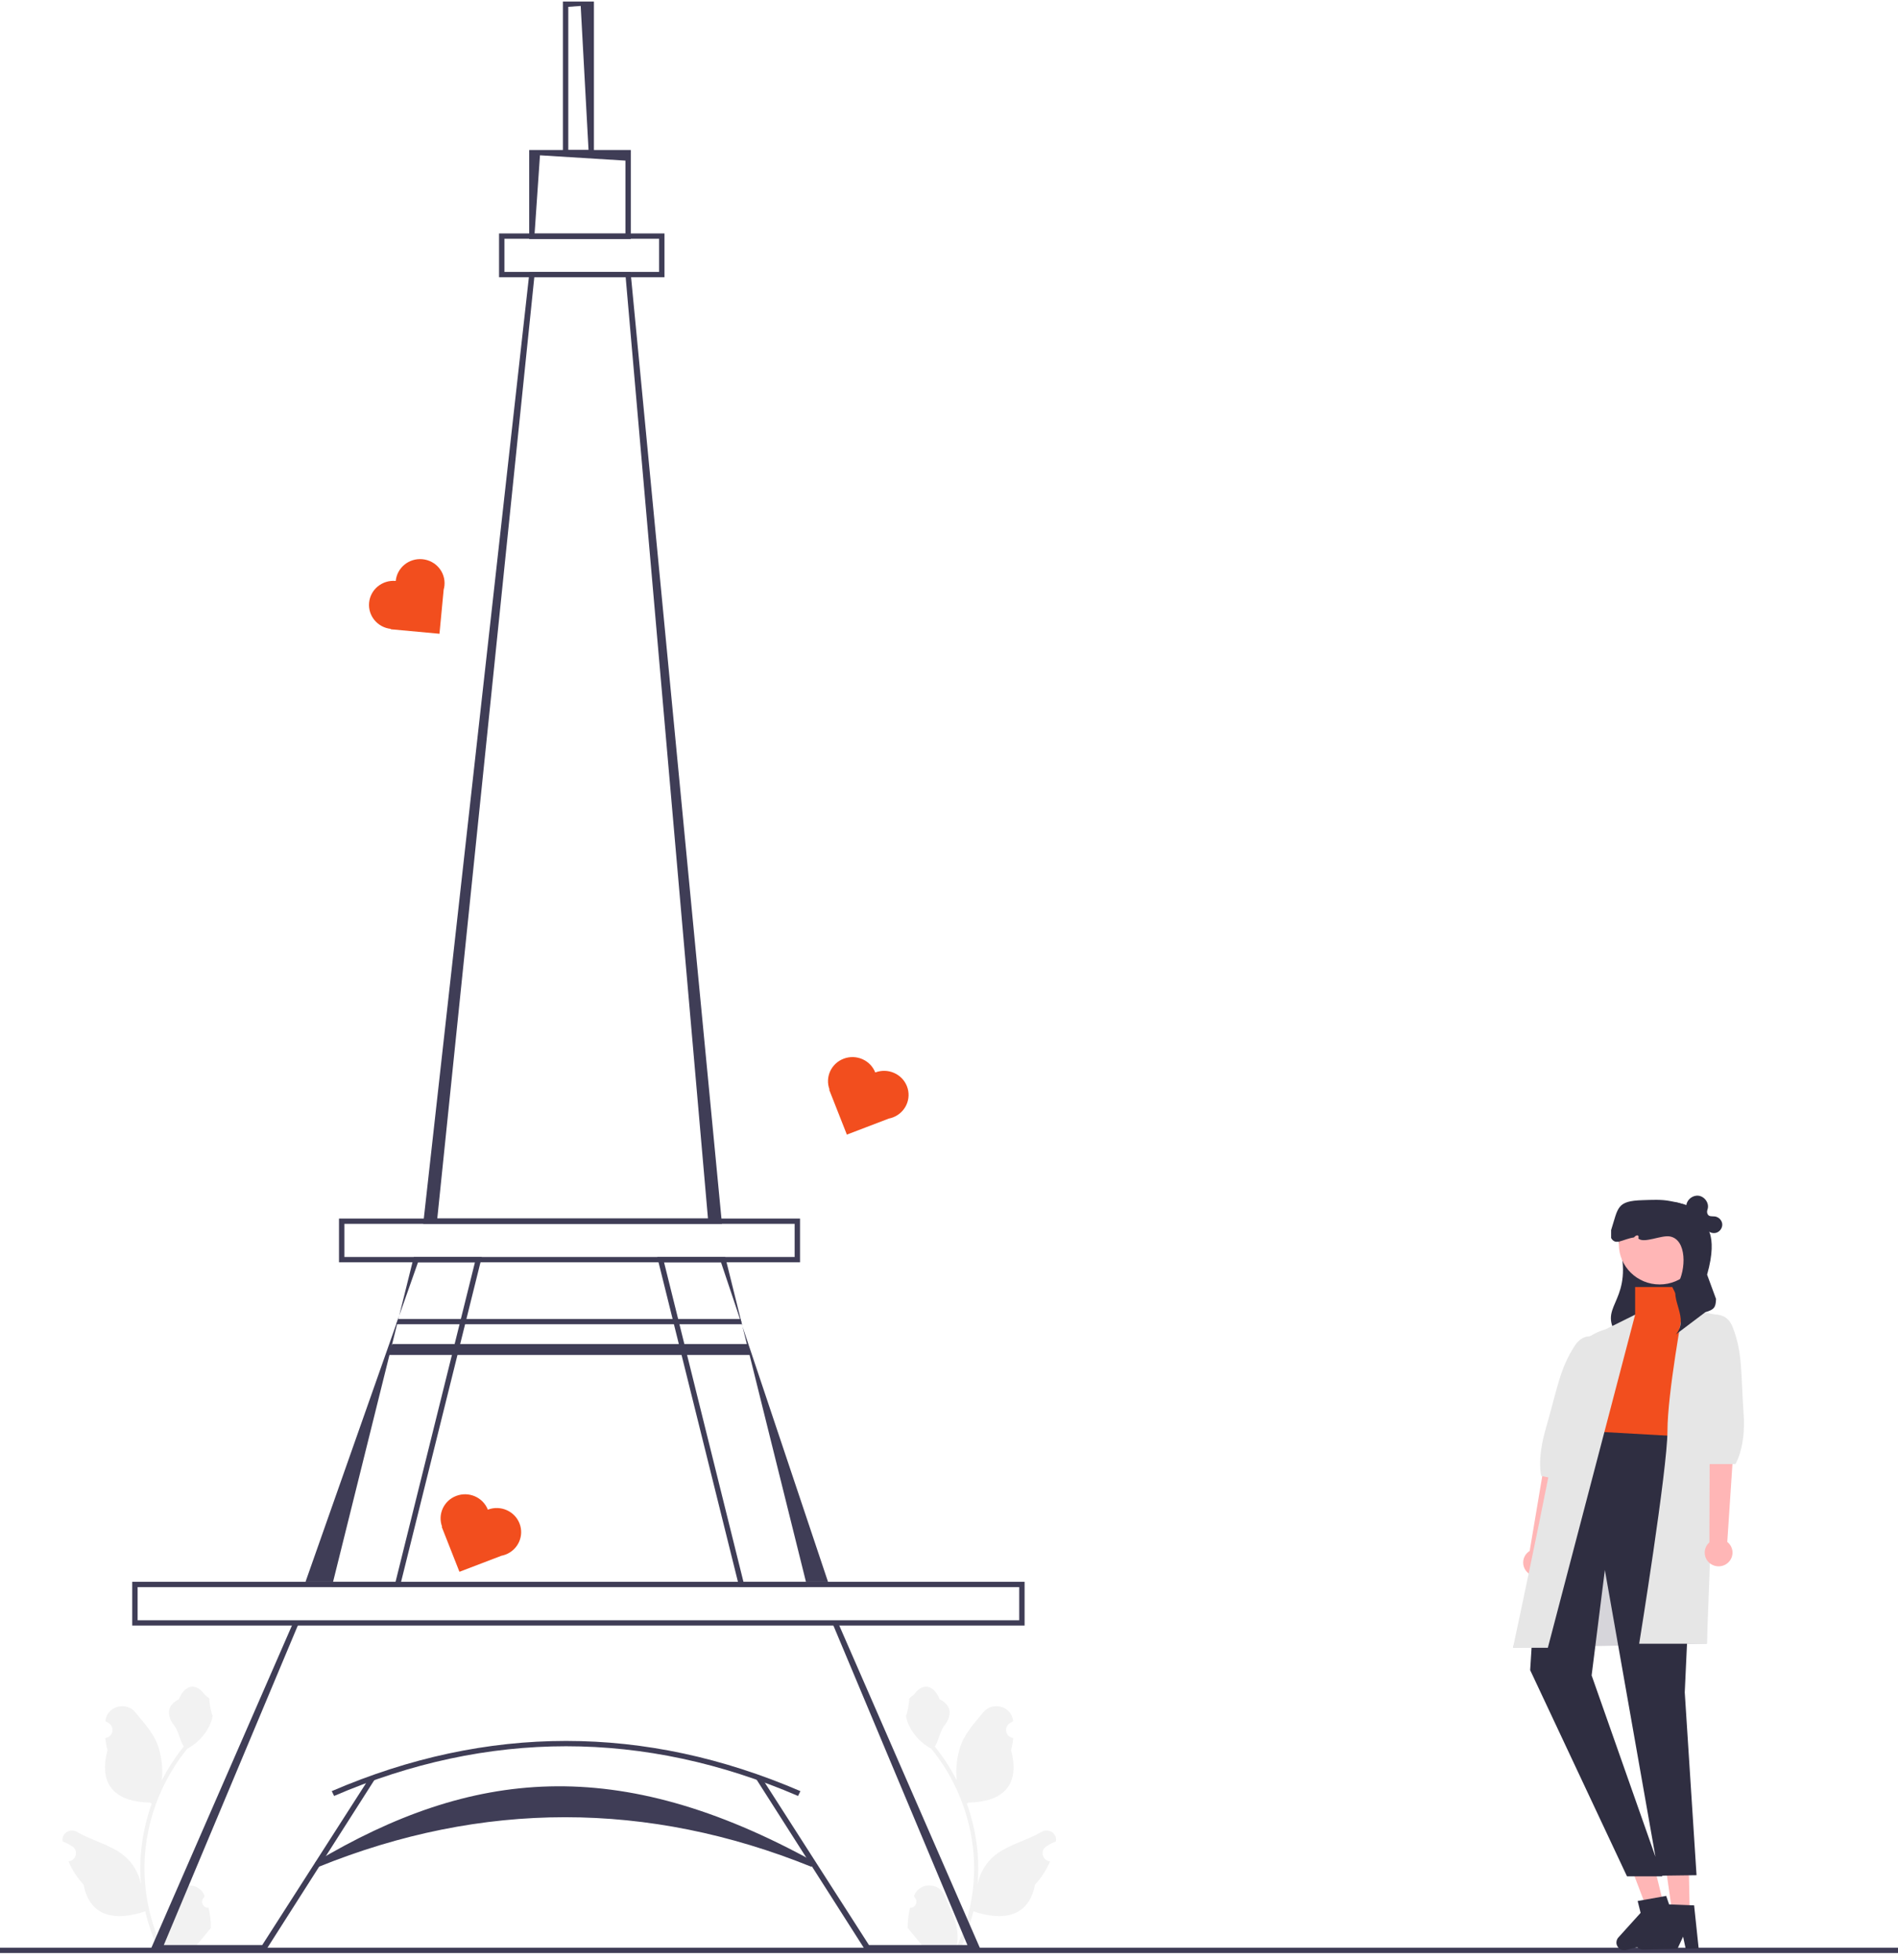 <svg width="215" height="222" viewBox="0 0 215 222" fill="none" xmlns="http://www.w3.org/2000/svg">
<g clip-path="url(#clip0_13_846)">
<path d="M23.619 216.047C23.806 216.795 23.9 217.566 23.887 218.34L23.887 218.34C23.68 218.592 23.472 218.842 23.265 219.094C23.257 219.103 23.249 219.113 23.239 219.123C22.832 219.615 22.424 220.111 22.017 220.604C22.517 220.695 23.029 220.724 23.537 220.693C23.519 220.753 23.501 220.815 23.482 220.875H17.99C17.324 219.46 16.807 217.975 16.452 216.456H16.45C13.21 217.548 10.18 217.192 9.474 213.442C8.75 212.665 8.171 211.764 7.756 210.793C7.77 210.791 7.782 210.789 7.795 210.787L7.814 210.784C8.659 210.656 8.906 209.568 8.193 209.103C8.068 209.022 7.94 208.945 7.809 208.872C7.581 208.746 7.345 208.634 7.102 208.537L7.096 208.494C6.959 207.601 7.962 206.991 8.745 207.463C10.371 208.443 12.5 208.892 14.008 210.111C15.019 210.929 15.716 212.109 15.966 213.372L15.972 213.413C15.874 212.266 15.866 211.111 15.956 209.961C16.029 209.05 16.159 208.143 16.346 207.246C16.555 206.231 16.836 205.229 17.189 204.252C17.112 204.215 17.037 204.176 16.96 204.137C13.482 204.067 11.047 202.503 12.175 198.207C12.057 197.755 11.976 197.296 11.929 196.833L11.948 196.83C12.793 196.701 13.039 195.613 12.326 195.149C12.201 195.067 12.073 194.99 11.943 194.918C11.944 194.902 11.946 194.886 11.948 194.869C12.134 193.204 14.3 192.63 15.357 193.944C16.236 195.038 17.235 196.104 17.767 197.37C18.235 198.48 18.51 200.203 18.324 201.633C18.982 200.347 19.762 199.122 20.665 197.982C20.714 197.92 20.765 197.86 20.814 197.798C20.336 197.044 20.261 196.091 19.716 195.387C18.859 194.28 18.873 193.129 20.269 192.435C20.923 190.786 22.175 190.574 23.084 191.788C23.267 192.032 23.566 192.156 23.733 192.406C23.643 192.516 23.976 194.317 24.096 194.302C24.025 194.722 23.875 195.135 23.684 195.519C23.153 196.583 22.273 197.47 21.218 198.038C19.023 200.73 17.502 203.953 16.799 207.337C16.669 207.963 16.569 208.595 16.496 209.231C16.407 210.008 16.364 210.787 16.364 211.566C16.364 214.667 17.055 217.751 18.368 220.574C18.228 219.966 18.192 219.334 18.271 218.714C18.447 217.309 19.16 215.978 19.721 214.649C20.352 213.152 22.51 213.142 23.146 214.637C23.153 214.651 23.159 214.666 23.165 214.681L23.118 214.867C22.642 215.316 22.99 216.086 23.619 216.047Z" fill="#F2F2F2"/>
<path d="M30.107 220.875H17.02L33.249 183.674L33.809 183.91L18.555 220.275H29.705L41.984 201.13L42.544 201.367L30.107 220.875Z" fill="#3F3D56"/>
<path d="M44.829 65.791C43.305 65.65 41.954 66.752 41.811 68.252C41.67 69.739 42.767 71.057 44.269 71.219L44.264 71.262L49.782 71.772L50.258 66.773C50.301 66.621 50.331 66.463 50.347 66.3C50.49 64.8 49.37 63.47 47.847 63.329C46.323 63.189 44.972 64.291 44.829 65.791Z" fill="#F24E1E"/>
<path d="M103.09 216.047C103.719 216.086 104.067 215.316 103.591 214.867L103.544 214.681C103.55 214.666 103.556 214.651 103.562 214.637C104.199 213.142 106.357 213.152 106.988 214.649C107.549 215.978 108.262 217.309 108.438 218.714C108.517 219.334 108.481 219.966 108.341 220.574C109.654 217.751 110.345 214.667 110.345 211.566C110.345 210.787 110.302 210.008 110.213 209.231C110.14 208.595 110.04 207.963 109.91 207.337C109.207 203.953 107.686 200.73 105.491 198.038C104.436 197.47 103.556 196.583 103.025 195.519C102.834 195.135 102.684 194.722 102.613 194.302C102.733 194.317 103.066 192.516 102.975 192.406C103.143 192.156 103.442 192.032 103.625 191.788C104.534 190.574 105.786 190.786 106.44 192.435C107.836 193.129 107.85 194.28 106.993 195.387C106.448 196.091 106.373 197.044 105.895 197.798C105.944 197.86 105.995 197.92 106.044 197.982C106.947 199.122 107.727 200.347 108.385 201.633C108.199 200.203 108.474 198.48 108.942 197.37C109.474 196.104 110.473 195.038 111.352 193.944C112.409 192.63 114.575 193.204 114.761 194.869C114.763 194.886 114.764 194.902 114.766 194.918C114.636 194.99 114.508 195.067 114.383 195.149C113.67 195.613 113.916 196.701 114.761 196.83L114.78 196.833C114.733 197.296 114.652 197.755 114.534 198.207C115.662 202.503 113.226 204.067 109.749 204.137C109.672 204.176 109.597 204.215 109.52 204.252C109.873 205.229 110.154 206.231 110.363 207.246C110.55 208.143 110.68 209.05 110.753 209.961C110.843 211.111 110.835 212.266 110.737 213.413L110.743 213.372C110.993 212.109 111.69 210.929 112.701 210.111C114.209 208.892 116.338 208.443 117.964 207.463C118.747 206.991 119.75 207.601 119.613 208.494L119.606 208.537C119.364 208.634 119.128 208.746 118.9 208.872C118.769 208.945 118.641 209.022 118.516 209.103C117.803 209.568 118.05 210.656 118.894 210.784L118.914 210.787C118.927 210.789 118.939 210.791 118.953 210.793C118.538 211.764 117.959 212.665 117.235 213.442C116.529 217.192 113.499 217.548 110.259 216.456H110.257C109.902 217.975 109.385 219.46 108.719 220.875H103.227C103.208 220.815 103.19 220.753 103.172 220.693C103.68 220.724 104.192 220.695 104.692 220.604C104.284 220.111 103.877 219.615 103.47 219.123C103.46 219.113 103.452 219.103 103.444 219.094C103.237 218.842 103.029 218.592 102.822 218.34L102.822 218.34C102.809 217.566 102.903 216.795 103.09 216.047Z" fill="#F2F2F2"/>
<path d="M81.781 138.598H47.94L47.977 138.265L59.978 30.795H71.429L71.455 31.067L81.781 138.598ZM49.534 137.998H80.197L70.874 31.395H60.525L49.534 137.998Z" fill="#3F3D56"/>
<path d="M90.623 142.954H38.401V137.998H90.623V142.954ZM39.011 142.353H90.014V138.598H39.011V142.353Z" fill="#3F3D56"/>
<path d="M75.272 31.395H56.532V26.439H75.272V31.395ZM57.141 30.795H74.662V27.04H57.141V30.795Z" fill="#3F3D56"/>
<path d="M84.105 150.218L91.295 179.135H93.794L84.105 150.218ZM91.295 179.135H84.215L76.965 149.969L76.816 149.368L75.222 142.953H81.673L83.822 149.368L84.023 149.969L84.105 150.218L84.044 149.969L83.895 149.368L82.152 142.353H74.448L76.191 149.368L76.34 149.969L83.74 179.735H91.444L91.295 179.135Z" fill="#3F3D56"/>
<path d="M45.093 149.368L44.88 149.969L34.609 179.135H37.73L44.98 149.969L45.13 149.368L45.218 149.011L45.093 149.368ZM46.873 142.353L45.218 149.011L47.351 142.953H53.8L52.206 149.368L52.057 149.969L44.807 179.135H37.73L37.581 179.735H45.285L52.685 149.969L52.834 149.368L54.577 142.353H46.873Z" fill="#3F3D56"/>
<path d="M111.119 220.875H98.033L85.595 201.367L86.155 201.13L98.434 220.275H109.585L94.33 183.91L94.89 183.674L111.119 220.875Z" fill="#3F3D56"/>
<path d="M116.063 184.092H14.98V179.136H116.063V184.092ZM15.589 183.492H115.454V179.736H15.589V183.492Z" fill="#3F3D56"/>
<path d="M91.927 211.416C73.402 203.923 54.615 203.923 36.089 211.416L35.722 210.885C53.41 200.349 69.949 198.544 92.294 210.885L91.927 211.416Z" fill="#3F3D56"/>
<path d="M90.4 203.388C72.964 195.884 55.283 195.884 37.847 203.388L37.58 202.842C55.193 195.262 73.054 195.262 90.667 202.842L90.4 203.388Z" fill="#3F3D56"/>
<path d="M84.044 149.969H44.88L45.093 149.368H83.895L84.044 149.969Z" fill="#3F3D56"/>
<path d="M84.98 153.447H43.837L44.447 152.207H84.675L84.98 153.447Z" fill="#3F3D56"/>
<path d="M71.456 27.07H59.947V16.989H71.456V27.07ZM60.556 26.47H70.847V18.189L61.166 17.589L60.556 26.47Z" fill="#3F3D56"/>
<path d="M67.278 17.589H63.765V0.175H67.278V17.589ZM64.374 16.989H66.668L65.78 0.672L64.374 0.775V16.989Z" fill="#3F3D56"/>
<path d="M99.147 121.455C98.594 120.05 96.988 119.353 95.561 119.898C94.148 120.438 93.441 121.994 93.966 123.389L93.925 123.404L95.93 128.491L100.684 126.675C100.841 126.644 100.998 126.601 101.152 126.542C102.579 125.996 103.287 124.416 102.733 123.011C102.179 121.606 100.574 120.909 99.147 121.455Z" fill="#F24E1E"/>
<path d="M55.262 170.966C54.708 169.561 53.103 168.864 51.676 169.41C50.263 169.95 49.556 171.505 50.081 172.9L50.039 172.916L52.044 178.003L56.798 176.186C56.956 176.156 57.112 176.112 57.267 176.053C58.694 175.508 59.401 173.927 58.847 172.522C58.294 171.118 56.688 170.421 55.262 170.966Z" fill="#F24E1E"/>
<path d="M215 220.575H0V221.175H215V220.575Z" fill="#3F3D56"/>
<path d="M195.088 138.589C195.038 138.167 194.664 137.803 194.235 137.758C193.921 137.724 193.539 137.823 193.404 137.427C193.354 137.281 193.369 137.122 193.42 136.977C193.664 136.286 193.11 135.495 192.395 135.411C191.752 135.335 191.098 135.844 191.025 136.478C190.837 136.397 190.641 136.341 190.441 136.304C189.845 136.146 189.223 136.085 188.602 136.113L187.49 136.164C187.422 136.151 187.354 136.14 187.287 136.13C184.742 135.77 182.709 138.176 183.37 140.622C185.161 147.245 181.202 147.732 182.918 150.774L191.086 149.397C192.449 149.456 192.867 153.996 192.874 152.653L193.166 142.454C193.346 141.824 193.458 141.241 193.507 140.699C193.545 140.643 193.579 140.584 193.607 140.522C193.765 140.179 193.743 139.75 193.54 139.442C193.796 139.633 194.15 139.7 194.455 139.593C194.862 139.451 195.139 139.012 195.088 138.589Z" fill="#2F2E41"/>
<path d="M173.278 175.64L175.202 164.188L178.092 163.909L175.283 175.912C175.482 176.128 175.622 176.4 175.673 176.709C175.81 177.555 175.225 178.351 174.365 178.486C173.506 178.622 172.698 178.046 172.56 177.199C172.457 176.566 172.759 175.961 173.278 175.64Z" fill="#FFB6B6"/>
<path d="M182.745 152.774C182.745 152.774 180.081 149.793 178.378 152.415C176.674 155.037 176.432 157.19 175.11 161.752C174.063 165.363 174.591 167.149 174.591 167.149L177.542 167.769L179.57 162.723L182.745 152.774Z" fill="#E6E6E6"/>
<path d="M188.459 215.698L186.551 216.155L183.811 208.968L186.626 208.292L188.459 215.698Z" fill="#FFB6B6"/>
<path d="M183.127 220.194C183.242 220.658 183.716 220.942 184.187 220.83L187.98 219.919L188.303 218.432L188.887 219.701L190.319 219.358L188.742 214.708L188.237 214.799L186.175 215.166L185.51 215.285L185.843 216.629L183.324 219.416C183.132 219.628 183.059 219.919 183.127 220.194Z" fill="#2F2E41"/>
<path d="M191.41 216.683L189.447 216.723L188.353 209.122L191.25 209.063L191.41 216.683Z" fill="#FFB6B6"/>
<path d="M185.216 219.936C185.226 220.413 185.627 220.792 186.111 220.783L190.014 220.703L190.656 219.32L190.948 220.683L192.42 220.654L191.904 215.778L191.391 215.759L189.298 215.677L188.622 215.652L188.651 217.035L185.579 219.218C185.345 219.384 185.21 219.653 185.216 219.936Z" fill="#2F2E41"/>
<path d="M193.349 186.147L171.386 186.611L175.538 172.844H193.349V186.147Z" fill="#D6D5DA"/>
<path d="M189.429 145.751H185.223V148.883L181.325 151.408L179.683 155.398L180.504 157.62L178.819 168.103L189.429 162.772L192.866 149.539L190.661 148.226L189.429 145.751Z" fill="#F24E1E"/>
<path d="M192.179 162.772L179.683 162.065L174.1 176.945L173.333 189.138L184.3 212.488H188.304L180.295 189.736L181.794 177.795L187.904 212.42L192.179 212.364L190.844 191.655L192.179 162.772Z" fill="#2F2E41"/>
<path d="M190.661 148.226C190.661 148.226 188.885 157.784 188.885 162.065C188.885 166.346 185.682 186.147 185.682 186.147H193.349L194.747 148.94L190.661 148.226Z" fill="#E6E6E6"/>
<path d="M181.876 150.543C181.876 150.543 177.771 151.5 177.433 155.768C177.096 160.036 171.386 186.611 171.386 186.611H175.335L185.223 148.883L181.876 150.543Z" fill="#E6E6E6"/>
<path d="M187.995 145.462C190.544 145.462 192.611 143.427 192.611 140.917C192.611 138.407 190.544 136.372 187.995 136.372C185.445 136.372 183.378 138.407 183.378 140.917C183.378 143.427 185.445 145.462 187.995 145.462Z" fill="#FFB6B6"/>
<path d="M193.637 174.666L193.669 163.058L196.477 162.326L195.661 174.618C195.892 174.799 196.075 175.046 196.175 175.343C196.449 176.157 196.001 177.034 195.175 177.304C194.348 177.573 193.457 177.132 193.183 176.319C192.978 175.71 193.178 175.065 193.637 174.666Z" fill="#FFB6B6"/>
<path d="M191.95 149.806C191.95 149.806 195.187 147.438 196.297 150.352C197.407 153.267 197.189 155.422 197.515 160.155C197.773 163.902 196.589 165.8 196.589 165.8H193.571L192.947 160.189L191.95 149.806Z" fill="#E6E6E6"/>
<path d="M193.375 144.351L194.389 147.106C194.354 148.112 194.146 148.306 193.17 148.606L189.822 151.132C191.432 149.32 189.043 147.085 190.006 145.491C191.021 143.811 191.095 140.342 189.137 140.022C188.168 139.863 186.21 140.841 185.591 140.262C185.711 139.82 185.382 139.789 185.09 140.137C183.796 140.326 183.017 141.106 182.503 140.204V139.304C183.317 136.757 183.112 136.003 186.069 135.916C187.121 135.885 188.172 135.817 189.204 136.02L190.042 136.184C191.667 136.633 192.389 137.258 193.006 138.675C193.006 138.675 194.737 139.572 193.375 144.351Z" fill="#2F2E41"/>
</g>
<defs>
<clipPath id="clip0_13_846">
<rect width="215" height="221" fill="white" transform="translate(0 0.175)"/>
</clipPath>
</defs>
</svg>
